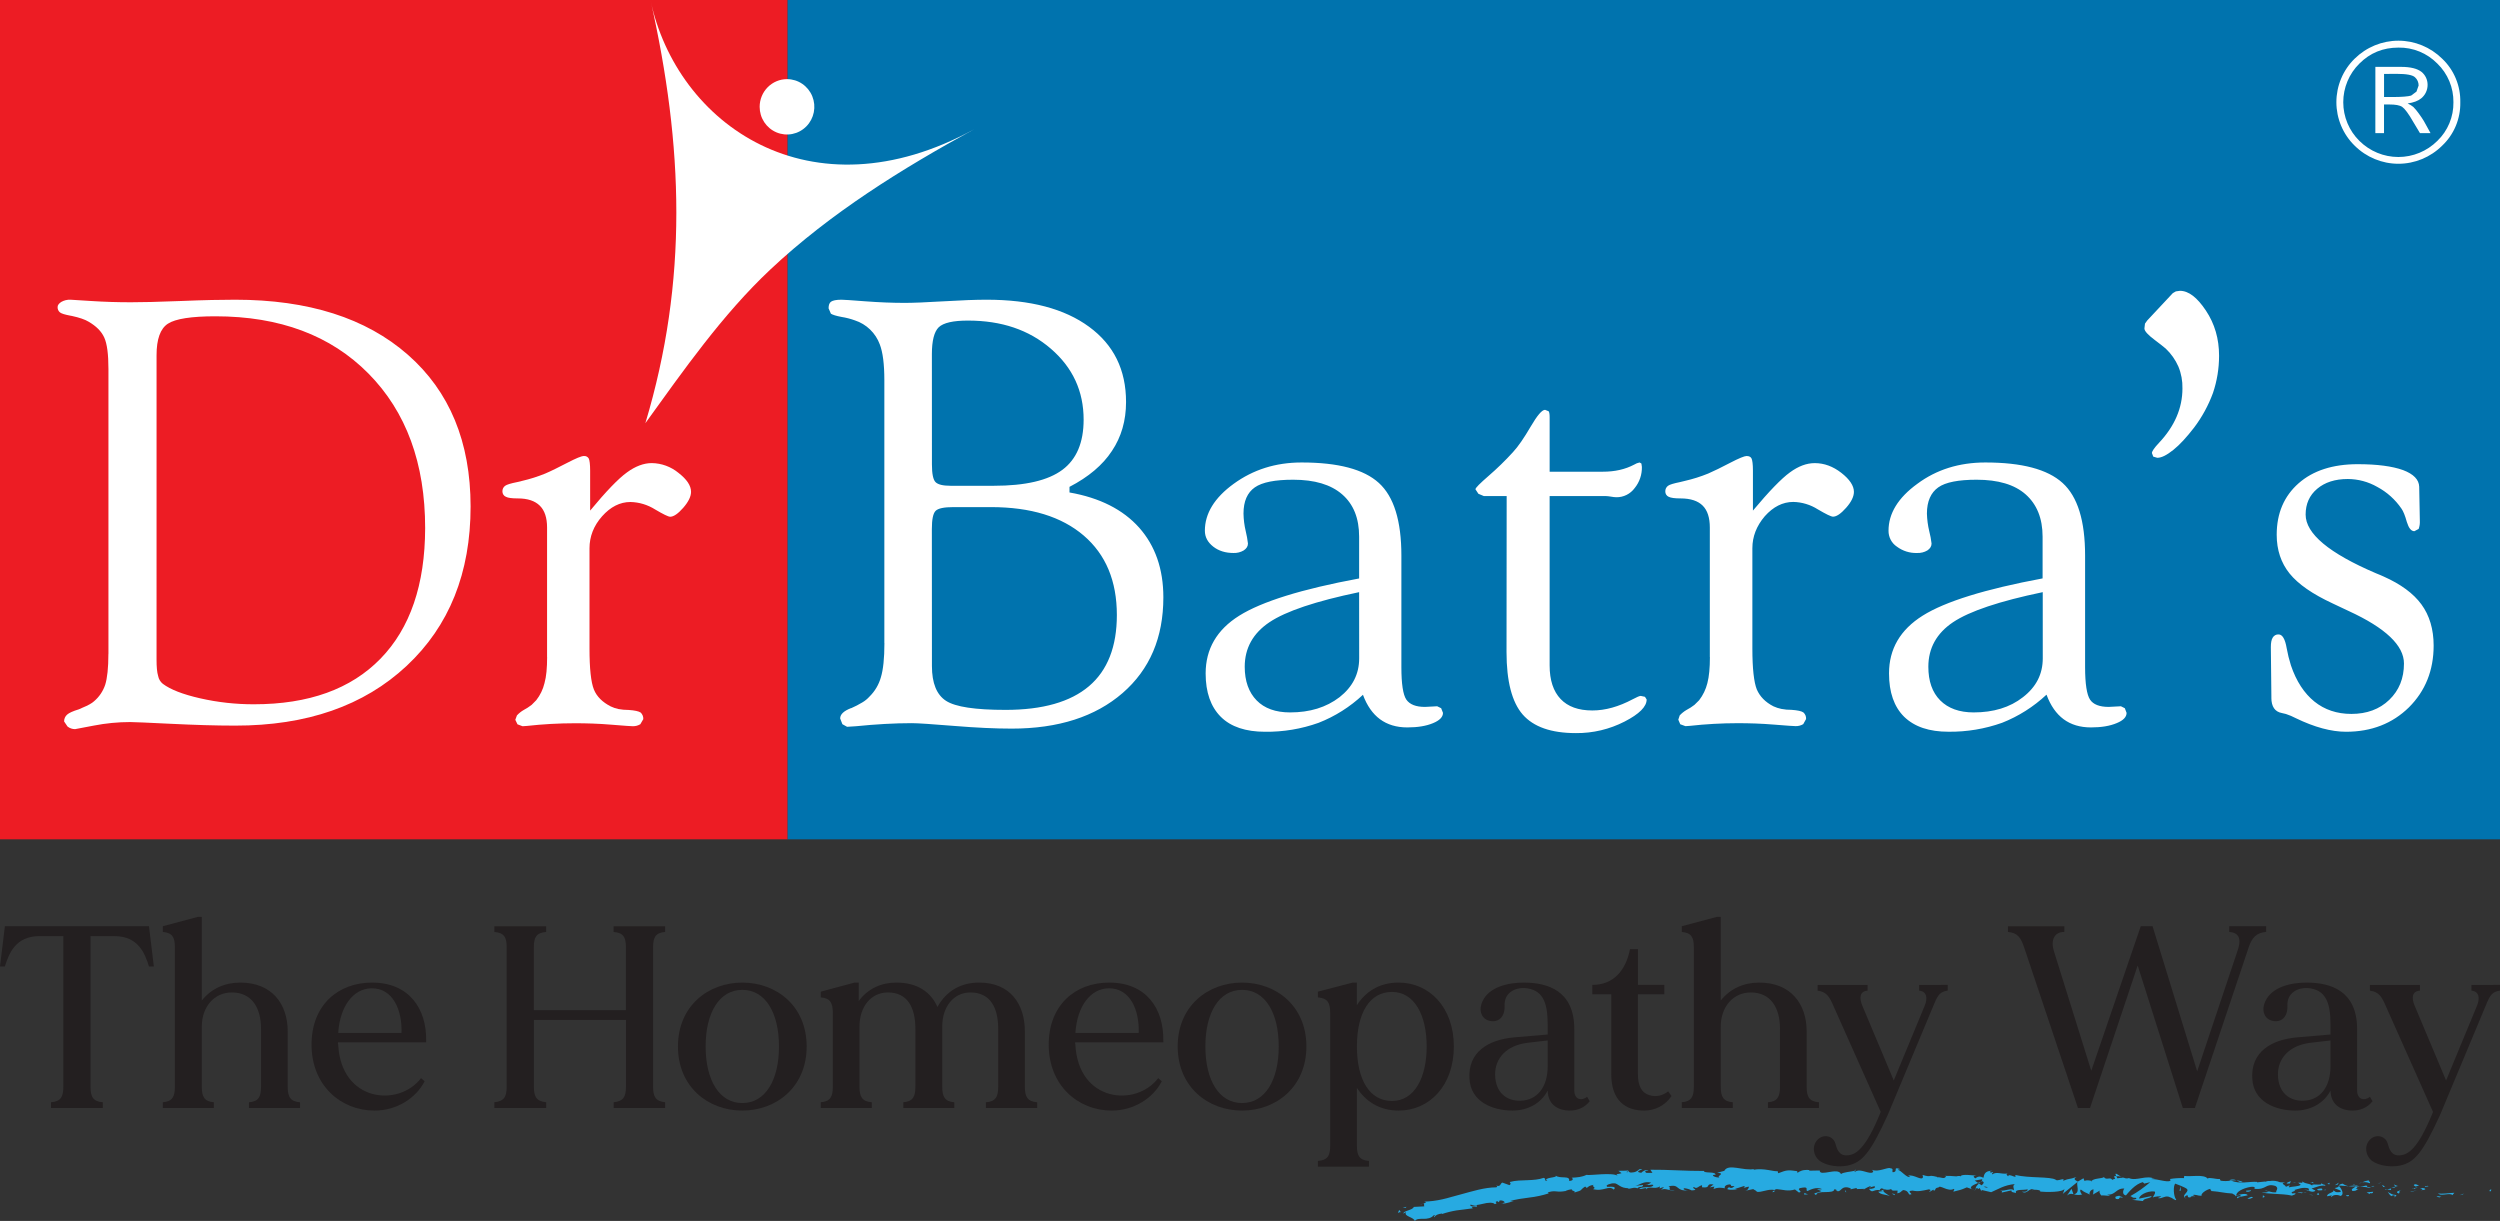 <svg width="215" height="105" viewBox="0 0 215 105" fill="none" xmlns="http://www.w3.org/2000/svg">
<rect x="0" y="0" width="215" height="105" fill="#333333" stroke="none"/>
<g clip-path="url(#clip0_49_423)">
<path d="M214.13 102.454C214.269 102.472 214.225 102.316 214.252 102.289C214.014 102.313 214.134 102.494 214.13 102.454Z" fill="#27AAE1"/>
<path d="M211.822 102.714L211.866 102.652L211.522 102.794L211.822 102.714Z" fill="#27AAE1"/>
<path d="M209.678 102.625C209.87 102.897 210.456 102.613 210.835 102.722L210.895 102.785L211.077 102.579C210.611 102.594 210.002 102.711 209.678 102.625Z" fill="#27AAE1"/>
<path d="M208.556 102.007C208.622 102.113 208.305 102.086 208.822 102.05C208.806 102.042 208.79 102.032 208.775 102.022C208.728 102.022 208.664 102.018 208.556 102.007Z" fill="#27AAE1"/>
<path d="M208.774 102.021C208.63 101.93 209 102.021 208.774 102.021V102.021Z" fill="#27AAE1"/>
<path d="M207.729 102.039L208.03 101.959C207.971 101.895 207.705 101.871 207.806 101.836C207.499 101.869 207.56 101.938 207.729 102.039Z" fill="#27AAE1"/>
<path d="M207.439 102.219L207.589 102.184C207.569 102.161 207.528 102.151 207.439 102.219Z" fill="#27AAE1"/>
<path d="M207.924 102.119L207.59 102.184C207.631 102.228 207.632 102.313 207.741 102.161C207.712 102.241 207.783 102.168 207.924 102.119Z" fill="#27AAE1"/>
<path d="M208.108 102.166C208.273 102.231 208.487 102.275 208.185 102.355C208.756 102.342 208.684 102.152 208.108 102.166Z" fill="#27AAE1"/>
<path d="M209.558 102.893L209.778 102.98L209.974 102.9C209.875 102.939 209.547 102.81 209.558 102.893Z" fill="#27AAE1"/>
<path d="M205.88 101.827C205.859 101.883 205.975 101.981 205.994 102.054L206.216 101.998C206.105 101.955 205.887 101.911 205.88 101.827Z" fill="#27AAE1"/>
<path d="M205.994 102.054L205.661 102.137C205.954 102.161 206.009 102.116 205.994 102.054Z" fill="#27AAE1"/>
<path d="M207.375 102.512L207.922 102.331L207.27 102.51L207.375 102.512Z" fill="#27AAE1"/>
<path d="M204.625 101.769L204.816 101.647L204.477 101.83L204.625 101.769Z" fill="#27AAE1"/>
<path d="M203.791 101.758C203.933 101.656 203.608 101.569 203.757 101.512C203.548 101.531 203.344 101.589 203.156 101.683C203.37 101.643 203.591 101.669 203.791 101.758Z" fill="#27AAE1"/>
<path d="M202.859 101.789C202.961 101.76 203.06 101.724 203.156 101.679C203.052 101.7 202.952 101.737 202.859 101.789Z" fill="#27AAE1"/>
<path d="M205.102 102.087C205.075 102.041 205.038 102.002 204.995 101.973C204.951 101.943 204.902 101.924 204.85 101.916L204.972 102.08L205.102 102.087Z" fill="#27AAE1"/>
<path d="M205.137 102.089H205.102C205.115 102.104 205.122 102.109 205.137 102.089Z" fill="#27AAE1"/>
<path d="M206.519 102.333C206.321 102.414 205.91 102.493 206.3 102.643C206.442 102.541 206.222 102.455 206.519 102.333Z" fill="#27AAE1"/>
<path d="M205.288 102.293L205.636 102.343C205.636 102.301 205.57 102.237 205.667 102.198L205.288 102.293Z" fill="#27AAE1"/>
<path d="M205.115 102.336L205.287 102.292L205.159 102.274L205.115 102.336Z" fill="#27AAE1"/>
<path d="M203.455 101.961C203.292 102.014 203.12 102.036 202.949 102.027C203.147 102.066 203.348 102.09 203.55 102.098C203.577 102.05 203.665 101.964 203.455 101.961Z" fill="#27AAE1"/>
<path d="M204.193 102.035L204.158 102.043C204.186 102.062 204.196 102.062 204.193 102.035Z" fill="#27AAE1"/>
<path d="M201.11 101.951L201.137 101.981C201.137 101.971 201.137 101.964 201.145 101.955L201.11 101.951Z" fill="#27AAE1"/>
<path d="M203.577 102.13C203.631 102.145 203.688 102.149 203.745 102.141C203.801 102.134 203.855 102.115 203.904 102.086C203.783 102.098 203.661 102.102 203.539 102.098C203.533 102.12 203.53 102.135 203.577 102.13Z" fill="#27AAE1"/>
<path d="M202.343 101.842C202.427 101.88 202.513 101.913 202.601 101.94C202.526 101.886 202.373 101.802 202.343 101.842Z" fill="#27AAE1"/>
<path d="M204.109 101.995L204.13 101.99C204.084 101.956 204.09 101.971 204.109 101.995Z" fill="#27AAE1"/>
<path d="M204.109 101.997C204.038 102.019 203.97 102.048 203.906 102.086C203.991 102.079 204.075 102.064 204.158 102.043C204.14 102.03 204.123 102.014 204.109 101.997Z" fill="#27AAE1"/>
<path d="M200.514 102.946C200.547 102.801 200.947 102.68 201.282 102.851C201.621 102.754 201.42 102.263 201.138 101.982C201.126 102.045 201.124 102.105 200.773 102.178C200.895 102.263 201.532 102.396 201.235 102.517C200.776 102.574 200.863 102.45 200.644 102.364C200.826 102.554 200.052 102.61 200.141 102.88L200.546 102.801C200.553 102.843 200.405 102.904 200.514 102.946Z" fill="#27AAE1"/>
<path d="M201.796 102.023L201.938 102.011C201.764 101.968 201.6 101.894 201.452 101.791C201.209 101.854 201.163 101.907 201.144 101.955L201.842 102.003L201.796 102.023Z" fill="#27AAE1"/>
<path d="M202.576 102.035C202.454 102.192 202.115 102.246 202.318 102.425C202.735 102.425 202.615 102.302 202.866 102.246C202.193 102.258 203.063 102.164 202.581 102.054C202.701 102.036 202.823 102.027 202.945 102.027C202.824 102.002 202.71 101.974 202.601 101.94L202.616 101.95C202.644 101.971 202.654 101.983 202.616 101.97C202.616 101.97 202.605 101.97 202.601 101.97C202.595 101.992 202.584 102.012 202.568 102.029C202.375 101.988 202.54 101.986 202.601 101.97C202.605 101.962 202.609 101.955 202.611 101.947L201.934 102.007C202.146 102.038 202.361 102.048 202.576 102.035Z" fill="#27AAE1"/>
<path d="M205.928 102.973C205.921 102.969 205.916 102.963 205.912 102.956C205.908 102.949 205.907 102.942 205.908 102.934C205.862 102.953 205.844 102.965 205.928 102.973Z" fill="#27AAE1"/>
<path d="M205.653 102.865C205.688 102.838 205.729 102.819 205.772 102.808C205.816 102.798 205.861 102.797 205.904 102.805C206.041 102.859 205.904 102.882 205.904 102.934C206.002 102.896 206.245 102.833 205.947 102.743L205.898 102.764C205.628 102.698 205.29 102.485 205.336 102.465C205.409 102.622 205.518 102.759 205.653 102.865Z" fill="#27AAE1"/>
<path d="M204.094 102.491L203.529 102.546L203.81 102.695L203.799 102.613C204.117 102.657 204.052 102.554 204.094 102.491Z" fill="#27AAE1"/>
<path d="M201.049 101.87L201.13 101.704L200.796 101.929L201.049 101.87Z" fill="#27AAE1"/>
<path d="M200.318 101.862L200.351 101.716L200.156 101.798L200.318 101.862Z" fill="#27AAE1"/>
<path d="M159.11 102.291L158.944 102.329C159 102.323 159.056 102.31 159.11 102.291Z" fill="#27AAE1"/>
<path d="M160.302 102.328L160.334 102.256C160.281 102.294 160.253 102.323 160.302 102.328Z" fill="#27AAE1"/>
<path d="M182.406 101.199C182.171 101.053 181.91 100.83 181.933 100.997L182.001 101.16C182.137 101.139 182.276 101.152 182.406 101.199Z" fill="#27AAE1"/>
<path d="M170.105 101.734L170.174 101.784L170.341 101.635L170.105 101.734Z" fill="#27AAE1"/>
<path d="M169.916 102.393L169.602 102.281C169.702 102.331 169.807 102.368 169.916 102.393Z" fill="#27AAE1"/>
<path d="M152.595 102.363L152.402 102.524C152.701 102.526 152.57 102.443 152.595 102.363Z" fill="#27AAE1"/>
<path d="M192.848 101.629C192.682 101.567 192.51 101.525 192.334 101.506C192.58 101.614 192.777 101.759 192.848 101.629Z" fill="#27AAE1"/>
<path d="M159.613 100.595C159.511 100.621 159.468 100.653 159.47 100.688C159.574 100.664 159.634 100.635 159.613 100.595Z" fill="#27AAE1"/>
<path d="M191.736 101.488C191.771 101.506 191.807 101.516 191.843 101.53C192.004 101.505 192.167 101.499 192.33 101.512C192.238 101.464 192.138 101.438 192.035 101.434C191.933 101.43 191.831 101.448 191.736 101.488Z" fill="#27AAE1"/>
<path d="M129.176 103.478C129.157 103.478 129.136 103.478 129.12 103.468C129.118 103.491 129.148 103.488 129.176 103.478Z" fill="#27AAE1"/>
<path d="M122.121 103.614C122.183 103.583 122.289 103.546 122.387 103.51C122.293 103.53 122.203 103.565 122.121 103.614Z" fill="#27AAE1"/>
<path d="M197.388 101.677C197.414 101.659 197.546 101.677 197.388 101.677V101.677Z" fill="#27AAE1"/>
<path d="M198.116 102.342C198.099 102.348 198.085 102.358 198.073 102.372C198.062 102.386 198.054 102.402 198.05 102.42C198.061 102.386 198.085 102.358 198.116 102.342Z" fill="#27AAE1"/>
<path d="M190.158 102.43H190.144C190.192 102.463 190.183 102.456 190.158 102.43Z" fill="#27AAE1"/>
<path d="M197.617 101.759C197.553 101.735 197.488 101.716 197.422 101.704C197.485 101.727 197.55 101.745 197.617 101.759Z" fill="#27AAE1"/>
<path d="M197.589 101.682L197.723 101.702C197.738 101.677 197.726 101.66 197.589 101.682Z" fill="#27AAE1"/>
<path d="M197.171 101.677C197.255 101.679 197.339 101.688 197.422 101.704C197.391 101.692 197.379 101.682 197.388 101.677H197.171Z" fill="#27AAE1"/>
<path d="M141.636 101.884C141.625 101.88 141.614 101.875 141.603 101.87C141.451 101.937 141.518 101.927 141.636 101.884Z" fill="#27AAE1"/>
<path d="M178.323 102.717C178.329 102.715 178.334 102.713 178.34 102.71H178.318L178.323 102.717Z" fill="#27AAE1"/>
<path d="M177.764 102.818C177.835 102.747 177.926 102.698 178.024 102.678C178.123 102.657 178.225 102.666 178.318 102.704L178.15 102.235L177.764 102.818Z" fill="#27AAE1"/>
<path d="M156.252 102.278L156.64 102.43C156.166 102.657 155.827 102.572 156.189 102.78C156.252 102.278 157.704 102.76 157.77 102.258L158.025 102.37C157.951 102.37 157.939 102.392 157.866 102.386C158.362 102.632 158.244 102.03 158.888 102.115C159.111 102.158 159.266 102.238 159.113 102.291L159.615 102.178C159.76 102.19 159.723 102.277 159.578 102.264L160.341 102.241V102.256C160.496 102.16 160.659 102.078 160.827 102.009C161.021 102.086 160.73 102.061 160.778 102.125L161.203 102.012C161.372 102.146 161.02 102.265 160.728 102.241C161.111 102.751 161.082 102.118 161.926 102.433L161.525 102.488C161.776 102.779 162.09 102.682 162.536 102.87C162.432 102.774 161.645 102.402 162.106 102.286C162.286 102.342 162.481 102.33 162.653 102.252C162.653 102.432 162.896 102.391 163.196 102.39L163.17 102.626C163.498 102.568 163.475 102.446 163.67 102.345C164.034 102.379 164.104 102.565 164.186 102.722C164.768 102.776 163.791 102.416 164.482 102.391C164.968 102.496 165.308 102.408 165.891 102.283C166.23 102.375 165.828 102.427 165.949 102.498L166.255 102.317C166.328 102.317 166.303 102.381 166.29 102.411C166.546 102.344 166.317 102.174 166.717 102.121C166.839 101.863 167.526 102.526 168.027 102.244C168.149 102.316 167.964 102.389 167.999 102.481C168.681 102.306 168.583 102.358 169.147 102.112L169.615 102.281C169.274 102.093 169.724 101.896 170.119 101.734C170.025 101.66 169.926 101.591 169.825 101.528L170.451 101.418C170.524 101.459 170.459 101.541 170.355 101.635C170.397 101.617 170.439 101.599 170.476 101.582C170.695 101.676 170.576 101.809 170.413 101.937C170.339 101.889 170.265 101.836 170.193 101.784C170.036 101.924 169.888 102.08 169.915 102.219C169.979 102.187 170.049 102.167 170.121 102.161C170.08 102.199 170.053 102.233 170.07 102.257C170.087 102.28 170.158 102.232 170.261 102.174L170.394 102.443L170.431 102.339L171.239 102.529C171.829 102.283 172.348 101.913 173.275 101.831C173.039 102.017 173.215 102.146 173.196 102.375C172.952 102.129 172.477 102.454 172 102.389C172.243 102.422 172.191 102.53 172.122 102.566L172.983 102.374C172.957 102.561 173.159 102.52 173.379 102.605C173.224 102.228 174.024 102.38 174.375 102.278C174.392 102.401 174.305 102.524 173.889 102.483C174.346 102.779 174.507 102.068 174.958 102.321C174.855 102.321 174.799 102.299 174.756 102.361C174.999 102.258 175.589 102.361 175.447 102.47H175.343C176.028 102.538 177.434 102.544 177.547 102.232C177.517 102.384 177.468 102.531 177.4 102.671L178.662 101.652C178.541 101.919 178.937 102.578 178.362 102.711C178.593 102.783 178.84 102.788 179.073 102.723C178.963 102.682 178.808 102.322 178.962 102.304C179.37 102.619 179.247 102.475 179.753 102.748C179.589 102.684 179.789 102.267 180.052 102.29C180.01 102.352 180.06 102.71 179.962 102.751L180.634 102.358C180.467 102.427 180.592 102.71 180.736 102.833C180.67 102.749 181.304 102.863 181.481 102.833L181.205 102.726C181.946 102.817 181.959 102.168 182.696 102.217C182.604 102.3 182.453 102.738 182.829 102.805C183.009 102.598 183.627 101.806 184.288 101.667L184.41 101.79L184.915 101.667C184.39 102.125 183.819 102.526 183.212 102.864C183.487 102.971 183.284 103.01 183.698 103.015C183.841 103.138 183.465 103.18 183.342 103.183L184.309 103.292C184.275 103.046 185.058 103.071 185.029 102.861L183.967 103.081C183.934 102.834 184.601 102.396 185.287 102.465C185.457 102.571 185.14 102.904 185.151 102.987C185.243 102.904 185.809 102.848 185.869 102.911L185.574 103.034C185.952 103.141 186.209 102.726 186.66 102.981C186.818 103.003 187.121 103.319 187.154 103.173C186.91 102.88 186.887 101.998 187.067 101.791C187.122 101.812 187.891 102.094 188.066 102.241C188.319 102.474 187.655 102.758 187.87 102.957C187.882 102.89 188.029 102.811 188.09 102.786C188.254 102.85 188.013 102.994 188.376 102.977C188.446 102.731 189.106 103.025 188.556 102.77C188.912 102.711 188.929 102.835 189.345 102.84C189.223 102.672 189.739 102.299 190.097 102.24C190.072 102.304 190.149 102.39 190.187 102.429C190.916 102.481 191.296 102.611 191.972 102.64C192.033 102.704 192.356 102.79 192.215 102.893C192.336 102.817 192.474 102.775 192.615 102.77C193.012 103.004 192.15 102.785 192.448 103.06C192.479 102.914 192.995 102.879 193.299 102.799C193.216 102.568 192.614 102.728 192.313 102.808C192.323 102.496 192.854 102.193 193.566 102.07C194.131 102.013 193.802 102.28 193.901 102.24C194.954 102.336 194.821 101.73 195.689 101.993C196.029 102.205 195.689 102.39 195.762 102.536C195.301 102.594 195.063 102.382 194.752 102.379L195.132 102.487C194.933 102.561 194.717 102.573 194.511 102.522C194.796 102.712 196.293 102.626 197.101 102.823C197.248 102.762 197.501 102.7 197.385 102.619L197.126 102.636C196.896 102.466 197.62 102.433 197.296 102.345C197.647 102.246 198.041 102.083 198.523 102.193L198.606 102.424C198.599 102.357 198.294 102.277 198.154 102.341C198.361 102.247 198.883 102.677 199.127 102.387L198.792 102.217C199.144 102.116 199.582 101.892 200.008 101.981C199.821 101.748 199.909 102.003 199.612 101.729C199.865 102.065 198.51 101.671 198.924 102.031C198.621 101.714 198.384 101.881 197.983 101.604C197.993 101.681 198.123 101.753 197.762 101.703C197.738 101.728 197.711 101.749 197.681 101.766L197.656 101.759L197.676 101.769C197.66 101.779 197.659 101.782 197.683 101.769C197.753 101.793 197.815 101.836 197.863 101.892C197.677 102.057 197.102 102.029 196.904 102.11C196.69 102.066 196.997 102.028 196.883 101.944L196.586 102.067C196.564 101.9 196.027 101.769 196.536 101.698L196.081 101.672C195.798 101.552 195.488 101.516 195.185 101.569C194.971 101.524 194.635 101.731 194.828 101.608L194.109 101.683V101.641C193.405 101.593 192.649 101.86 191.853 101.528C191.562 101.582 191.264 101.586 190.972 101.54L190.901 101.394C190.594 101.432 189.991 101.213 189.855 101.358C189.54 100.959 188.378 101.219 187.846 101.13L187.818 101.317C187.421 101.304 187.025 101.328 186.633 101.391L186.655 101.559C186.256 101.682 185.644 101.404 185.02 101.397C185.064 101.335 185.222 101.358 185.333 101.397C184.603 100.995 183.752 101.612 183.083 101.314C182.95 101.36 182.804 101.354 182.674 101.296C182.689 101.297 182.703 101.294 182.716 101.289C182.693 101.288 182.67 101.288 182.647 101.289C182.574 101.257 182.498 101.221 182.415 101.192C182.476 101.232 182.541 101.264 182.61 101.288C182.435 101.288 182.26 101.304 182.087 101.335L182.01 101.152H181.965C181.778 101.08 181.811 101.231 181.907 101.369C181.817 101.391 181.73 101.424 181.648 101.468C181.503 101.173 181.137 101.545 180.938 101.23C180.802 101.375 179.965 101.308 179.843 101.619C179.843 101.577 179.781 101.556 179.886 101.557C179.672 101.513 179.458 101.47 179.262 101.557L179.178 101.327L178.692 101.617C178.411 101.469 178.295 101.385 178.585 101.22C177.89 101.466 178.025 101.303 177.433 101.549L177.467 101.402C177.258 101.402 176.918 101.586 176.797 101.461C176.34 101.166 174.486 101.338 173.304 101.045C173.522 101.485 172.753 100.833 172.696 101.168C172.629 101.064 172.464 101.001 172.661 100.922C172.053 101.002 171.749 100.729 171.323 100.997C171.256 100.893 171.458 100.852 171.398 100.789C171.348 100.809 171.201 100.872 171.139 100.808C171.077 100.744 171.232 100.725 171.329 100.685C170.705 100.685 170.632 100.995 170.577 101.289C170.266 101.139 170.108 101.155 169.873 101.342C169.766 101.242 169.586 101.135 169.974 101.112C169.756 101.092 168.646 100.932 168.617 101.168C168.55 101.107 168.313 101.143 168.252 101.168C167.915 101.136 167.577 101.121 167.239 101.125L167.372 101.168C167.173 101.449 166.97 101.22 166.582 101.244L166.594 101.215C165.711 100.984 166.208 101.303 165.338 101.043L165.381 101.221C165.288 101.602 164.61 100.975 164.098 101.106L164.279 101.213C163.998 101.336 163.515 100.67 163.238 100.614C163.177 100.58 163.335 100.564 163.42 100.542C162.691 100.295 163.321 100.771 162.774 100.813C162.677 100.689 162.912 100.496 162.545 100.464C162.365 100.358 161.472 100.85 160.977 100.598C161.085 100.697 161.193 100.797 160.938 100.863C160.55 100.89 159.898 100.475 159.541 100.773C159.492 100.746 159.475 100.72 159.473 100.696C159.175 100.768 158.507 100.806 158.326 100.968C158.063 100.352 156.478 101.227 156.494 100.662L155.582 100.68L155.606 100.622C155.024 100.579 154.816 100.712 154.609 100.846C154.475 100.805 154.574 100.753 154.585 100.723C153.734 100.6 153.65 100.623 152.932 100.898L152.863 100.707C152.668 100.811 151.632 100.406 150.795 100.612C150.803 100.592 150.816 100.574 150.832 100.56C150.848 100.546 150.867 100.536 150.888 100.531C149.948 100.73 148.634 100.026 148.29 100.692L147.67 100.859C148.474 100.907 147.548 101.15 147.883 101.261C147.568 101.301 147.067 101.063 147.453 101.026L147.514 101.059C147.655 100.709 146.517 100.936 146.541 100.703C144.96 100.713 143.414 100.58 141.931 100.597L142.109 100.864H141.593C141.454 100.804 141.403 100.656 141.773 100.659C141.573 100.51 141.165 100.803 141.15 100.862C140.42 100.771 141.421 100.539 141.2 100.538L140.899 100.566L140.967 100.596C140.724 100.719 140.711 100.825 140.267 100.842C139.984 100.803 140.116 100.683 140.004 100.678C140.004 100.659 139.967 100.651 139.835 100.678L139.181 100.689L139.452 100.889C139.168 101.012 138.844 100.91 139.152 101.135C138.692 100.789 136.719 101.12 136.437 101.038C136.044 101.229 135.646 101.261 135.151 101.284C135.272 101.317 135.371 101.55 134.944 101.559C135.055 101.05 134.145 101.413 133.764 101.088C133.931 101.192 133.629 101.234 133.351 101.285C133.072 101.337 132.819 101.422 133.078 101.556C132.713 101.564 133.036 101.375 132.754 101.294C132.341 101.447 131.873 101.476 131.374 101.496C131.131 101.505 130.87 101.511 130.612 101.528C130.349 101.542 130.089 101.583 129.835 101.651C129.835 101.718 130.018 101.784 129.812 101.922L129.204 101.702C129.003 101.77 129.082 102.107 128.665 101.954C128.728 101.998 128.822 102.064 128.688 102.11C127.638 102.118 126.62 102.454 125.599 102.726C125.083 102.849 124.58 103.024 124.06 103.137C123.536 103.257 123.002 103.325 122.465 103.34C122.773 103.371 122.596 103.442 122.392 103.516C122.535 103.5 122.438 103.672 122.49 103.747L121.584 103.795C121.509 104.078 120.698 104.112 120.687 104.363L120.93 104.24C120.67 104.62 121.612 104.658 121.672 105.012C121.815 104.797 122.107 104.821 122.423 104.819C122.74 104.817 123.077 104.786 123.332 104.483C123.495 104.51 123.246 104.627 123.345 104.684C123.467 104.49 123.649 104.403 124.031 104.361L124.001 104.409C124.414 104.27 124.837 104.165 125.267 104.094C125.66 104.033 126.076 104.008 126.663 103.914L126.541 103.764C126.69 103.74 126.841 103.747 126.987 103.784C127.213 103.455 126.286 103.936 126.478 103.589C126.685 103.722 127.123 103.619 127.548 103.524C127.655 103.5 127.761 103.476 127.862 103.458C127.958 103.445 128.055 103.437 128.152 103.435C128.329 103.435 128.471 103.461 128.547 103.551C128.932 103.482 128.395 103.372 128.782 103.305L128.903 103.393L128.975 103.236C129.233 103.212 129.385 103.323 129.41 103.413C129.33 103.43 129.252 103.457 129.177 103.492C129.526 103.558 130.091 103.278 130.212 103.298H129.83C130.099 103.221 130.373 103.159 130.65 103.113L131.524 102.989C132.09 102.925 132.648 102.805 133.19 102.63L133.103 102.558C133.33 102.464 133.578 102.429 133.823 102.459C134.084 102.494 134.35 102.484 134.608 102.43L134.579 102.453C134.775 102.347 134.992 102.289 135.214 102.281C135.002 102.398 135.643 102.433 135.365 102.566C136.216 102.326 135.778 102.4 136.323 102.041L136.464 102.164C136.649 102.025 136.661 101.951 137.096 101.895C136.745 102.031 137.388 102.089 136.998 102.264C137.931 102.51 138.336 101.895 138.786 102.307C139.187 101.905 137.981 102.137 138.213 102.044C138.007 101.931 138.545 101.741 138.836 101.764C139.13 101.757 139.359 102.225 140.093 102.178C140.02 102.178 140.016 102.209 139.943 102.211C140.222 102.296 140.477 102.046 140.822 102.196C141.004 101.963 141.262 102.196 141.308 101.905L140.633 101.988C141.014 101.902 141.363 101.55 142.002 101.702C141.893 101.787 141.77 101.85 141.638 101.89C141.826 101.972 141.993 101.825 142.187 101.908C142.141 102.204 141.366 101.993 140.963 102.227C141.165 102.35 141.732 101.995 141.537 102.318C141.821 101.906 142.266 102.35 142.753 102.029L142.725 102.206C142.845 102.144 142.976 102.105 143.11 102.091L142.853 102.325C143.253 102.12 143.636 102.475 144.021 102.359C143.21 102.385 143.834 102.152 143.489 102.033C144.487 101.773 144.074 102.476 145.191 102.368C145.039 102.391 144.62 102.275 144.856 102.187C145.075 102.209 145.289 102.272 145.486 102.375C146.23 102.336 145.364 102.195 145.685 102.086C145.94 102.299 146.05 101.997 146.376 101.927V102.105C147.227 102.216 146.597 101.736 147.363 101.867L147.042 102.113L147.44 102.046L147.358 102.251C147.79 102.097 147.926 102.136 148.351 102.19C148.251 102.067 148.406 101.867 148.781 101.859C149.038 101.964 148.638 102.029 149.17 102.001C149.049 102.114 148.919 102.254 148.684 102.091C148.661 102.15 148.562 102.204 148.542 102.262C148.818 102.385 149.235 102.286 149.427 102.284C149.356 102.282 149.286 102.268 149.219 102.243L149.991 101.997C150.113 102.064 150.017 102.12 149.921 102.171C150.078 102.151 150.186 102.067 150.416 102.055C150.356 102.2 150.37 102.347 150.044 102.417C150.287 102.361 150.53 102.313 150.781 102.261C150.829 102.325 151.158 102.439 151.062 102.491C151.469 102.581 152.064 102.22 152.605 102.338C152.663 102.294 152.732 102.269 152.804 102.264C153.313 102.302 153.761 102.485 154.366 102.293L154.705 102.556C155.177 102.502 154.247 102.224 155.034 102.134C155.592 102.056 155.238 102.358 155.433 102.432C155.711 102.309 156.196 102.04 156.705 102.264C156.543 102.307 156.412 102.262 156.252 102.278ZM162.081 102.285C161.967 102.32 161.74 102.432 161.659 102.325C161.793 102.121 161.89 102.222 162.081 102.285ZM170.959 102.102C170.874 102.158 170.744 102.125 170.594 102.054C170.716 102.04 170.839 102.057 170.953 102.102H170.959ZM195.692 101.756L195.68 101.764C195.428 101.684 195.513 101.716 195.686 101.756H195.692ZM196.213 101.854C196.266 101.831 196.264 101.806 196.242 101.78C196.204 101.825 196.086 101.823 195.954 101.805C195.983 101.853 196.049 101.887 196.207 101.854H196.213ZM139.946 100.746L140.049 100.787C139.815 100.846 139.878 100.795 139.94 100.741L139.946 100.746Z" fill="#27AAE1"/>
<path d="M169.944 102.32C169.917 102.293 169.9 102.257 169.896 102.219C169.85 102.249 169.848 102.285 169.944 102.32Z" fill="#27AAE1"/>
<path d="M152.631 102.333H152.614C152.604 102.342 152.598 102.353 152.595 102.365L152.631 102.333Z" fill="#27AAE1"/>
<path d="M188.044 103.055C187.97 103.038 187.9 103.005 187.841 102.956C187.833 102.999 187.881 103.036 188.044 103.055Z" fill="#27AAE1"/>
<path d="M198.992 101.658L198.655 101.692C198.759 101.689 198.862 101.713 198.954 101.763C198.948 101.72 198.887 101.657 198.992 101.658Z" fill="#27AAE1"/>
<path d="M201.858 102.879C201.908 102.859 201.962 102.879 202.011 102.86L202 102.778C201.793 102.774 201.644 102.835 201.858 102.879Z" fill="#27AAE1"/>
<path d="M199.279 102.264C199.299 102.416 199.512 102.374 199.748 102.354C199.734 102.356 199.721 102.356 199.707 102.354C199.783 102.146 199.53 102.205 199.279 102.264Z" fill="#27AAE1"/>
<path d="M199.807 102.352C199.879 102.345 199.951 102.345 200.023 102.352C200.05 102.273 199.928 102.336 199.807 102.352Z" fill="#27AAE1"/>
<path d="M196.874 101.78C196.984 101.823 196.952 101.591 197.012 101.657C197.144 101.468 196.261 101.857 196.874 101.78Z" fill="#27AAE1"/>
<path d="M199.45 102.768L199.372 102.578L199.235 102.723L199.45 102.768Z" fill="#27AAE1"/>
<path d="M197.602 102.554L197.975 102.62C197.975 102.588 198.019 102.572 198.077 102.561C197.846 102.554 197.594 102.503 197.602 102.554Z" fill="#27AAE1"/>
<path d="M198.077 102.566C198.179 102.579 198.282 102.572 198.381 102.546C198.279 102.544 198.178 102.55 198.077 102.566Z" fill="#27AAE1"/>
<path d="M198.935 102.803L198.825 102.76L198.561 102.736L198.935 102.803Z" fill="#27AAE1"/>
<path d="M193.57 102.365L193.159 102.402C193.114 102.464 193.225 102.508 193.378 102.488C193.483 102.448 193.631 102.43 193.57 102.365Z" fill="#27AAE1"/>
<path d="M194.788 102.923C194.679 102.88 194.674 102.838 194.613 102.775L194.593 103.004L194.788 102.923Z" fill="#27AAE1"/>
<path d="M193.593 102.929C193.549 102.991 192.992 103.089 193.512 103.094C193.555 103.032 193.969 102.996 193.593 102.929Z" fill="#27AAE1"/>
<path d="M187.435 102.401L187.539 102.402L187.538 102.024L187.435 102.401Z" fill="#27AAE1"/>
<path d="M181.965 103.103C182.452 103.211 182.087 102.874 182.524 103.003C182.645 102.918 182.169 102.897 182.288 102.824C181.992 102.908 181.84 102.849 181.965 103.103Z" fill="#27AAE1"/>
<path d="M182.294 102.824C182.345 102.81 182.396 102.793 182.445 102.773C182.393 102.783 182.342 102.8 182.294 102.824Z" fill="#27AAE1"/>
<path d="M120.962 103.792L120.636 103.819L120.87 103.873L120.962 103.792Z" fill="#27AAE1"/>
<path d="M120.476 104.251L120.328 104.048L120.22 104.314C120.284 104.277 120.408 104.218 120.476 104.251Z" fill="#27AAE1"/>
<path d="M162.935 102.787L162.961 102.731C162.913 102.667 162.839 102.661 162.695 102.648L162.935 102.787Z" fill="#27AAE1"/>
<path d="M158.712 102.519L158.785 102.525L158.653 102.305L158.712 102.519Z" fill="#27AAE1"/>
<path d="M155.161 102.732C155.306 102.742 155.476 102.695 155.621 102.706C155.306 102.742 155.126 102.46 155.161 102.732Z" fill="#27AAE1"/>
<path d="M13.232 83.118H12.812C12.46 81.98 11.887 80.506 9.835 80.506H7.785V93.455C7.785 94.326 8.005 94.728 8.843 94.794V95.287H4.388V94.794C5.227 94.728 5.447 94.326 5.447 93.455V80.506H3.397C1.345 80.506 0.772 81.983 0.42 83.118H0L0.42 79.653H12.812L13.232 83.118Z" fill="#231F20"/>
<path d="M25.801 94.797V95.289H21.413V94.797C22.229 94.73 22.449 94.329 22.449 93.457V88.477C22.449 86.668 21.655 85.351 19.935 85.351C18.414 85.351 17.355 86.602 17.355 88.276V93.455C17.355 94.326 17.576 94.728 18.391 94.794V95.287H14.003V94.794C14.819 94.728 15.039 94.326 15.039 93.455V81.466C15.039 80.596 14.819 80.216 14.003 80.149V79.656L17.002 78.853H17.355V86.043C18.192 84.994 19.361 84.502 20.663 84.502C23.398 84.502 24.743 86.355 24.743 88.7V93.455C24.743 94.326 24.963 94.728 25.801 94.797Z" fill="#231F20"/>
<path d="M36.65 89.638H29.064C29.06 89.706 29.068 89.773 29.086 89.838C29.329 94.772 34.29 95.241 36.209 92.718L36.518 92.987C35.767 94.464 34.091 95.51 32.217 95.51C29.306 95.51 26.792 93.344 26.792 89.838C26.792 86.445 29.064 84.502 31.997 84.502C35.194 84.502 36.694 86.758 36.65 89.504V89.638ZM29.086 88.834H34.53C34.596 86.847 33.78 84.971 31.95 84.994C30.409 85.016 29.24 86.49 29.086 88.834Z" fill="#231F20"/>
<path d="M56.166 81.466V93.455C56.166 94.326 56.386 94.706 57.202 94.794V95.287H52.773V94.794C53.611 94.706 53.832 94.326 53.832 93.455V87.717H45.915V93.455C45.915 94.326 46.135 94.706 46.973 94.794V95.287H42.514V94.794C43.352 94.706 43.574 94.326 43.574 93.455V81.466C43.574 80.596 43.352 80.216 42.514 80.149V79.656H46.969V80.149C46.131 80.216 45.911 80.596 45.911 81.466V86.869H53.828V81.466C53.828 80.596 53.607 80.216 52.769 80.149V79.656H57.202V80.149C56.386 80.216 56.166 80.596 56.166 81.466Z" fill="#231F20"/>
<path d="M69.373 89.995C69.373 93.478 66.772 95.51 63.839 95.51C60.905 95.51 58.304 93.478 58.304 89.995C58.304 86.512 60.905 84.502 63.839 84.502C66.772 84.502 69.373 86.512 69.373 89.995ZM66.992 89.995C66.992 87.093 65.823 85.128 63.839 85.128C61.854 85.128 60.685 87.098 60.685 89.995C60.685 92.892 61.854 94.862 63.839 94.862C65.823 94.862 66.992 92.897 66.992 89.995Z" fill="#231F20"/>
<path d="M89.198 94.797V95.289H84.788V94.797C85.626 94.73 85.846 94.329 85.846 93.457V88.477C85.846 86.668 85.163 85.351 83.465 85.351C81.987 85.351 81.033 86.602 81.033 88.276V93.455C81.033 94.326 81.253 94.728 82.069 94.794V95.287H77.687V94.794C78.503 94.728 78.723 94.326 78.723 93.455V88.477C78.723 86.668 78.062 85.351 76.364 85.351C74.886 85.351 73.916 86.602 73.916 88.276V93.455C73.916 94.326 74.137 94.728 74.975 94.794V95.287H70.586V94.794C71.402 94.728 71.622 94.326 71.622 93.455V87.115C71.622 86.243 71.402 85.842 70.586 85.775V85.283L73.497 84.501H73.85V86.087C74.644 85.014 75.796 84.501 77.091 84.501C78.9 84.501 80.068 85.327 80.618 86.6C81.411 85.171 82.686 84.501 84.212 84.501C86.88 84.501 88.138 86.354 88.138 88.698V93.455C88.14 94.326 88.36 94.728 89.198 94.797Z" fill="#231F20"/>
<path d="M100.046 89.638H92.461C92.457 89.706 92.465 89.773 92.483 89.838C92.726 94.772 97.687 95.241 99.606 92.718L99.915 92.987C99.164 94.464 97.483 95.51 95.615 95.51C92.703 95.51 90.189 93.344 90.189 89.838C90.189 86.445 92.461 84.502 95.393 84.502C98.592 84.502 100.091 86.758 100.046 89.504V89.638ZM92.483 88.834H97.93C97.996 86.847 97.18 84.971 95.349 84.994C93.806 85.016 92.637 86.49 92.483 88.834Z" fill="#231F20"/>
<path d="M112.351 89.995C112.351 93.478 109.749 95.51 106.817 95.51C103.884 95.51 101.281 93.478 101.281 89.995C101.281 86.512 103.883 84.502 106.817 84.502C109.75 84.502 112.351 86.512 112.351 89.995ZM109.97 89.995C109.97 87.093 108.801 85.128 106.817 85.128C104.832 85.128 103.663 87.098 103.663 89.995C103.663 92.892 104.832 94.862 106.817 94.862C108.801 94.862 109.97 92.897 109.97 89.995Z" fill="#231F20"/>
<path d="M125.031 89.995C125.031 93.388 122.914 95.51 120.288 95.51C118.568 95.51 117.421 94.661 116.694 93.567V98.524C116.694 99.394 116.914 99.773 117.73 99.84V100.332H113.338V99.84C114.176 99.773 114.397 99.394 114.397 98.524V87.115C114.397 86.243 114.176 85.842 113.338 85.775V85.283L116.337 84.501H116.691V86.444C117.42 85.327 118.565 84.501 120.284 84.501C122.914 84.502 125.031 86.624 125.031 89.995ZM122.694 89.995C122.694 87.294 121.634 85.306 119.716 85.306C117.77 85.306 116.695 87.137 116.695 89.995C116.695 92.853 117.775 94.683 119.716 94.683C121.634 94.683 122.694 92.696 122.694 89.995Z" fill="#231F20"/>
<path d="M136.717 94.706C136.255 95.285 135.637 95.51 134.975 95.51C134.138 95.51 133.123 95.107 133.101 93.786C132.549 94.88 131.381 95.51 130.079 95.51C128.36 95.51 126.485 94.75 126.375 92.785C126.22 90.464 128.007 89.414 130.212 89.214C131.579 89.102 132.571 89.014 133.101 88.968V88.098C133.101 86.128 132.638 85.084 131.117 84.971C130.279 84.927 129.352 85.395 129.396 86.467C129.441 87.673 128.647 88.008 127.936 87.739C127.34 87.493 127.164 86.802 127.495 86.11C128.068 84.859 129.722 84.502 131.045 84.502C133.097 84.502 135.389 85.194 135.389 88.499V93.767C135.389 94.571 136.007 94.706 136.492 94.326L136.717 94.706ZM133.101 91.692V89.481C132.771 89.526 132.218 89.57 131.359 89.682C129.55 89.905 128.561 91.022 128.58 92.428C128.603 93.968 129.572 94.706 130.786 94.661C132.197 94.616 133.101 93.5 133.101 91.692Z" fill="#231F20"/>
<path d="M143.751 94.259C143.491 94.649 143.139 94.967 142.727 95.185C142.316 95.404 141.857 95.515 141.392 95.51C139.811 95.51 138.569 94.661 138.569 92.383V85.507H136.937V84.701C138.789 84.701 139.827 83.429 140.179 81.623H140.863V84.701H143.133V85.505H140.862V92.383C140.862 93.368 141.171 93.968 141.81 94.17C142.449 94.393 143.026 94.192 143.464 93.857L143.751 94.259Z" fill="#231F20"/>
<path d="M156.431 94.797V95.289H152.043V94.797C152.859 94.73 153.079 94.329 153.079 93.457V88.477C153.079 86.668 152.285 85.351 150.565 85.351C149.044 85.351 147.985 86.602 147.985 88.276V93.455C147.985 94.326 148.206 94.728 149.022 94.794V95.287H144.633V94.794C145.449 94.728 145.67 94.326 145.67 93.455V81.466C145.67 80.596 145.449 80.216 144.633 80.149V79.656L147.632 78.853H147.985V86.043C148.823 84.994 149.993 84.502 151.293 84.502C154.028 84.502 155.373 86.355 155.373 88.7V93.455C155.373 94.326 155.593 94.728 156.431 94.797Z" fill="#231F20"/>
<path d="M167.502 84.701V85.193C166.862 85.283 166.664 85.573 166.377 86.242L162.363 95.846C160.842 99.194 160.135 99.975 158.879 100.244C158.196 100.378 157.114 100.31 156.447 99.797C155.96 99.395 155.785 98.566 156.314 98.01C156.821 97.497 157.637 97.675 157.836 98.323C157.968 98.792 158.145 99.462 158.961 99.35C159.6 99.283 160.438 98.792 161.651 95.846L161.74 95.622L157.726 86.625C157.352 85.754 157.13 85.308 156.314 85.195V84.703H160.615V85.195C159.931 85.241 159.885 85.821 160.151 86.469L162.864 92.92L165.533 86.469C165.776 85.865 165.731 85.263 165.046 85.195V84.703L167.502 84.701Z" fill="#231F20"/>
<path d="M194.89 79.653V80.145C194.074 80.213 193.673 80.614 193.39 81.462L188.759 95.289H187.723L183.841 83.032L179.74 95.289H178.703L174.073 81.466C173.786 80.618 173.499 80.216 172.683 80.149V79.656H177.534V80.149C176.674 80.126 176.343 80.863 176.63 81.779L179.849 92.088L184.106 79.653H185.12L188.957 92.134L192.484 81.595C192.748 80.725 192.55 80.212 191.712 80.144V79.651L194.89 79.653Z" fill="#231F20"/>
<path d="M204.04 94.706C203.578 95.285 202.96 95.51 202.298 95.51C201.46 95.51 200.446 95.107 200.423 93.786C199.872 94.88 198.703 95.51 197.402 95.51C195.682 95.51 193.808 94.75 193.698 92.785C193.543 90.464 195.33 89.414 197.535 89.214C198.902 89.102 199.894 89.014 200.423 88.968V88.098C200.423 86.128 199.961 85.084 198.44 84.971C197.602 84.927 196.675 85.395 196.719 86.467C196.762 87.673 195.97 88.008 195.259 87.739C194.663 87.493 194.487 86.802 194.818 86.11C195.391 84.859 197.045 84.502 198.368 84.502C200.418 84.502 202.712 85.194 202.712 88.499V93.767C202.712 94.571 203.33 94.706 203.815 94.326L204.04 94.706ZM200.423 91.692V89.481C200.094 89.526 199.541 89.57 198.682 89.682C196.873 89.905 195.884 91.022 195.903 92.428C195.925 93.968 196.895 94.706 198.109 94.661C199.519 94.616 200.423 93.5 200.423 91.692Z" fill="#231F20"/>
<path d="M215 84.701V85.193C214.36 85.283 214.162 85.573 213.875 86.242L209.862 95.846C208.34 99.194 207.635 99.975 206.377 100.244C205.694 100.378 204.613 100.31 203.945 99.797C203.459 99.395 203.284 98.566 203.814 98.01C204.321 97.497 205.137 97.675 205.335 98.323C205.468 98.792 205.644 99.462 206.46 99.35C207.099 99.283 207.937 98.792 209.15 95.846L209.238 95.622L205.225 86.625C204.85 85.754 204.63 85.308 203.814 85.195V84.703H208.113V85.195C207.429 85.241 207.383 85.821 207.651 86.469L210.363 92.92L213.031 86.469C213.274 85.865 213.229 85.263 212.545 85.195V84.703L215 84.701Z" fill="#231F20"/>
<path d="M215 0H67.718V72.181H215V0Z" fill="#0073AE"/>
<path d="M67.718 0H0V72.181H67.718V0Z" fill="#ED1C24"/>
<path d="M47.048 56.505V45.367C47.048 44.53 46.842 43.902 46.425 43.49C46.007 43.077 45.385 42.864 44.531 42.864C44.03 42.864 43.688 42.821 43.512 42.726C43.419 42.689 43.341 42.623 43.287 42.539C43.232 42.455 43.205 42.355 43.208 42.255C43.205 42.164 43.225 42.074 43.264 41.992C43.303 41.91 43.361 41.839 43.433 41.785C43.582 41.672 43.933 41.568 44.472 41.461L44.887 41.36C45.57 41.203 46.239 40.99 46.889 40.726C47.41 40.504 48.031 40.193 48.788 39.801C49.544 39.41 50.004 39.217 50.214 39.217C50.298 39.209 50.383 39.225 50.458 39.264C50.533 39.303 50.595 39.364 50.637 39.438C50.703 39.579 50.752 39.93 50.752 40.463V43.911C52.128 42.251 53.177 41.159 53.922 40.625C54.641 40.098 55.36 39.826 56.055 39.826C56.889 39.837 57.696 40.132 58.344 40.663C59.074 41.228 59.43 41.771 59.43 42.295C59.43 42.703 59.199 43.166 58.758 43.671C58.316 44.176 57.935 44.439 57.638 44.439C57.467 44.439 57.045 44.228 56.329 43.807C55.695 43.409 54.967 43.189 54.221 43.172C53.318 43.172 52.503 43.588 51.778 44.403C51.053 45.218 50.697 46.151 50.697 47.151V55.77C50.697 57.51 50.826 58.68 51.076 59.299C51.327 59.918 51.822 60.392 52.522 60.752C52.733 60.852 52.954 60.928 53.181 60.977C53.471 61.03 53.765 61.057 54.059 61.056C54.581 61.089 54.928 61.167 55.098 61.279C55.174 61.351 55.234 61.439 55.273 61.537C55.312 61.634 55.33 61.74 55.324 61.845L55.069 62.283C54.872 62.401 54.647 62.46 54.418 62.455C54.288 62.455 53.68 62.415 52.577 62.323C51.474 62.23 50.415 62.2 49.442 62.2C48.063 62.201 46.686 62.278 45.315 62.43L44.94 62.456L44.503 62.292L44.317 61.902L44.457 61.524C44.627 61.338 44.825 61.181 45.043 61.057C45.281 60.931 45.507 60.784 45.72 60.619L46.119 60.216C46.457 59.786 46.698 59.286 46.826 58.752C46.987 58.176 47.052 57.436 47.052 56.511M9.326 56.234V31.74C9.326 30.466 9.211 29.56 8.961 29.018C8.71 28.476 8.264 28.044 7.63 27.672C7.31 27.475 6.819 27.31 6.185 27.172L6.064 27.15C5.596 27.061 5.304 26.978 5.159 26.869C5.091 26.814 5.036 26.743 5.001 26.663C4.965 26.582 4.949 26.494 4.953 26.405C4.953 26.243 5.065 26.102 5.265 25.968C5.508 25.829 5.785 25.762 6.064 25.775C6.076 25.775 6.662 25.809 7.831 25.886C9 25.962 10.126 25.995 11.249 25.995C12.12 25.995 13.56 25.968 15.566 25.886C17.571 25.803 19.106 25.775 20.221 25.775C26.527 25.775 31.478 27.352 35.073 30.505C38.668 33.659 40.467 38.009 40.471 43.556C40.471 49.269 38.637 53.84 34.968 57.269C31.299 60.697 26.383 62.409 20.217 62.403C18.529 62.403 16.675 62.344 14.681 62.246C12.688 62.149 11.532 62.097 11.2 62.097C10.144 62.097 9.091 62.199 8.055 62.403C7.016 62.602 6.474 62.706 6.457 62.706C6.221 62.707 5.992 62.627 5.806 62.48L5.514 62.046C5.511 61.934 5.533 61.823 5.578 61.721C5.623 61.62 5.69 61.529 5.773 61.456C5.94 61.306 6.28 61.154 6.781 61.002L7.082 60.867C7.575 60.667 7.904 60.478 8.083 60.313C8.528 59.938 8.862 59.444 9.047 58.888C9.223 58.326 9.322 57.44 9.322 56.231M13.463 56.723C13.463 57.349 13.503 57.816 13.599 58.129C13.648 58.398 13.791 58.639 14.003 58.808C14.656 59.3 15.721 59.715 17.197 60.052C18.721 60.4 20.279 60.573 21.841 60.568C26.552 60.568 30.18 59.26 32.727 56.643C35.273 54.026 36.552 50.286 36.563 45.422C36.563 39.846 34.937 35.413 31.686 32.124C28.444 28.843 24.058 27.202 18.529 27.202C16.462 27.202 15.09 27.412 14.437 27.84C13.784 28.267 13.464 29.171 13.464 30.548L13.463 56.723Z" fill="white"/>
<path d="M195.34 59.996L195.293 55.662C195.293 55.292 195.34 55.011 195.454 54.833C195.505 54.745 195.58 54.672 195.669 54.624C195.759 54.576 195.86 54.554 195.961 54.561C196.285 54.561 196.52 54.955 196.653 55.739C196.743 56.239 196.865 56.733 197.018 57.217C197.48 58.591 198.17 59.633 199.038 60.333C199.906 61.034 200.973 61.397 202.218 61.397C203.54 61.397 204.637 60.998 205.479 60.185C206.32 59.373 206.741 58.339 206.741 57.062C206.741 55.513 205.167 54.011 201.998 52.552C201.39 52.272 200.934 52.053 200.601 51.893C198.874 51.088 197.649 50.244 196.902 49.32C196.173 48.413 195.796 47.303 195.796 45.995C195.796 44.134 196.43 42.671 197.672 41.57C198.914 40.47 200.62 39.92 202.763 39.92C204.435 39.92 205.738 40.094 206.664 40.428C207.57 40.769 208.031 41.249 208.051 41.858L208.106 44.789C208.12 45.026 208.086 45.263 208.005 45.486L207.64 45.683C207.354 45.683 207.153 45.417 206.986 44.884C206.837 44.341 206.685 43.972 206.528 43.745C205.993 42.961 205.279 42.32 204.447 41.876C203.672 41.432 202.797 41.198 201.907 41.195C200.812 41.195 199.938 41.479 199.275 42.038C198.612 42.597 198.284 43.336 198.284 44.254C198.284 45.896 200.301 47.579 204.337 49.303C204.629 49.412 204.835 49.516 204.995 49.582C206.466 50.237 207.549 51.03 208.242 51.977C208.935 52.923 209.293 54.113 209.293 55.52C209.293 57.659 208.577 59.427 207.17 60.831C205.743 62.23 203.94 62.931 201.761 62.932C200.489 62.932 199.042 62.539 197.444 61.765C197.17 61.621 196.885 61.5 196.592 61.404L196.244 61.322C195.636 61.212 195.337 60.765 195.337 59.999M184.659 27.564L186.861 25.21L187.123 25.059L187.473 25.01C188.218 25.01 188.952 25.574 189.709 26.71C190.465 27.847 190.84 29.135 190.84 30.594C190.841 31.683 190.664 32.765 190.316 33.795C189.923 34.864 189.376 35.867 188.692 36.773C188.051 37.602 187.461 38.251 186.907 38.692C186.352 39.132 185.903 39.371 185.526 39.371L185.179 39.269L185.065 38.961C185.065 38.82 185.262 38.52 185.66 38.099C187.011 36.671 187.69 35.1 187.69 33.408C187.706 32.761 187.587 32.118 187.34 31.521C187.083 30.939 186.715 30.416 186.255 29.981C186.046 29.803 185.727 29.551 185.321 29.248C184.724 28.801 184.42 28.471 184.42 28.248L184.468 27.833L184.659 27.564ZM175.994 59.746C174.884 60.785 173.59 61.604 172.181 62.16C170.701 62.687 169.14 62.947 167.571 62.929C165.912 62.929 164.652 62.509 163.757 61.643C162.888 60.781 162.456 59.538 162.456 57.91C162.456 55.812 163.421 54.157 165.353 52.944C167.284 51.732 170.721 50.665 175.663 49.743V46.155C175.663 44.567 175.161 43.362 174.204 42.516C173.247 41.67 171.835 41.256 169.992 41.256C168.434 41.256 167.317 41.468 166.688 41.916C166.059 42.364 165.715 43.108 165.715 44.164C165.729 44.679 165.797 45.19 165.917 45.69C166.007 46.035 166.073 46.387 166.114 46.742C166.114 46.988 165.992 47.172 165.756 47.337C165.487 47.495 165.178 47.571 164.867 47.557C164.244 47.577 163.632 47.385 163.13 47.01C162.906 46.861 162.723 46.657 162.598 46.417C162.473 46.177 162.409 45.909 162.413 45.638C162.413 44.161 163.234 42.806 164.897 41.603C166.538 40.385 168.484 39.775 170.734 39.773C173.879 39.773 176.085 40.356 177.383 41.535C178.681 42.713 179.318 44.79 179.318 47.781V57.367C179.318 58.816 179.467 59.748 179.744 60.167C180.02 60.586 180.564 60.794 181.349 60.794C181.501 60.794 181.67 60.781 181.914 60.764C182.159 60.747 182.319 60.739 182.401 60.739L182.735 60.906L182.886 61.308C182.886 61.665 182.605 61.956 182.035 62.189C181.449 62.435 180.72 62.558 179.826 62.558C178.892 62.558 178.107 62.325 177.466 61.85C176.844 61.388 176.352 60.691 176.006 59.757M175.675 50.925C171.956 51.699 169.384 52.56 167.961 53.511C166.546 54.461 165.838 55.744 165.838 57.341C165.838 58.579 166.175 59.545 166.858 60.233C167.542 60.922 168.511 61.268 169.733 61.268C171.436 61.268 172.854 60.839 173.975 59.958C175.117 59.074 175.678 57.97 175.678 56.615L175.675 50.925ZM147.045 56.505V45.367C147.045 44.53 146.846 43.899 146.437 43.489C146.027 43.079 145.4 42.864 144.526 42.864C144.04 42.864 143.7 42.821 143.508 42.725C143.418 42.687 143.341 42.621 143.289 42.536C143.237 42.452 143.211 42.354 143.216 42.255C143.214 42.163 143.233 42.072 143.273 41.99C143.313 41.908 143.372 41.836 143.445 41.782C143.583 41.674 143.942 41.569 144.482 41.459L144.901 41.357C145.583 41.201 146.252 40.99 146.901 40.726C147.418 40.504 148.041 40.194 148.796 39.801C149.551 39.408 150.025 39.217 150.204 39.217C150.418 39.217 150.569 39.288 150.637 39.438C150.705 39.588 150.752 39.93 150.752 40.463V43.911C152.14 42.252 153.196 41.16 153.933 40.626C154.651 40.099 155.36 39.828 156.069 39.828C156.879 39.828 157.642 40.111 158.354 40.665C159.065 41.219 159.437 41.773 159.437 42.295C159.437 42.704 159.214 43.166 158.766 43.671C158.318 44.176 157.946 44.433 157.642 44.433C157.474 44.433 157.05 44.225 156.33 43.803C155.698 43.402 154.97 43.182 154.225 43.166C153.313 43.166 152.497 43.583 151.771 44.397C151.063 45.227 150.704 46.144 150.704 47.147V55.765C150.704 57.502 150.839 58.669 151.084 59.288C151.346 59.894 151.813 60.384 152.517 60.744C152.735 60.844 152.962 60.918 153.196 60.966C153.483 61.022 153.775 61.049 154.068 61.046C154.593 61.082 154.934 61.157 155.094 61.271C155.173 61.341 155.235 61.429 155.275 61.527C155.314 61.626 155.33 61.732 155.322 61.838L155.079 62.276C154.879 62.395 154.65 62.454 154.418 62.447C154.297 62.447 153.681 62.408 152.579 62.317C151.478 62.226 150.417 62.194 149.444 62.194C148.068 62.195 146.694 62.272 145.326 62.424C145.126 62.446 144.984 62.45 144.947 62.45L144.502 62.286L144.334 61.892L144.455 61.523C144.628 61.339 144.826 61.181 145.043 61.055C145.282 60.93 145.51 60.784 145.723 60.618L146.128 60.217C146.461 59.784 146.702 59.285 146.834 58.752C146.984 58.176 147.052 57.436 147.052 56.51M129.573 42.659H127.603L127.142 42.465L126.888 42.079C126.888 41.956 127.276 41.573 128.021 40.925C128.756 40.289 129.453 39.611 130.108 38.892C130.572 38.394 131.068 37.661 131.635 36.693C132.201 35.726 132.608 35.245 132.875 35.245L133.184 35.369C133.24 35.442 133.269 35.615 133.269 35.875V40.567H137.838C138.878 40.567 139.765 40.366 140.539 39.957C140.682 39.867 140.841 39.804 141.006 39.773L141.161 39.864L141.202 40.156C141.218 40.819 140.997 41.465 140.58 41.977C140.397 42.225 140.158 42.427 139.883 42.563C139.608 42.7 139.305 42.768 138.999 42.762C138.846 42.757 138.694 42.739 138.544 42.71C138.383 42.682 138.22 42.665 138.057 42.659H133.268V57.224C133.268 58.497 133.589 59.459 134.213 60.115C134.837 60.772 135.743 61.1 136.942 61.1C138.057 61.1 139.208 60.776 140.408 60.139C140.766 59.945 141.005 59.847 141.103 59.847L141.467 59.926L141.612 60.156C141.612 60.772 140.978 61.406 139.716 62.054C138.42 62.72 136.985 63.06 135.531 63.047C133.402 63.047 131.883 62.514 130.949 61.446C130.028 60.385 129.561 58.591 129.561 56.075L129.573 42.659ZM117.217 59.749C116.105 60.792 114.808 61.612 113.394 62.164C111.917 62.691 110.361 62.951 108.796 62.932C107.142 62.932 105.857 62.512 104.99 61.647C104.123 60.781 103.685 59.541 103.685 57.914C103.685 55.821 104.642 54.158 106.576 52.948C108.509 51.738 111.927 50.667 116.885 49.747V46.155C116.885 44.567 116.399 43.362 115.426 42.516C114.453 41.67 113.057 41.256 111.215 41.256C109.657 41.256 108.553 41.468 107.913 41.916C107.274 42.364 106.941 43.108 106.941 44.164C106.95 44.679 107.015 45.19 107.135 45.69C107.22 46.036 107.283 46.387 107.324 46.742C107.324 46.988 107.202 47.172 106.959 47.337C106.693 47.492 106.39 47.568 106.084 47.557C105.395 47.557 104.811 47.38 104.338 47.01C103.865 46.639 103.619 46.191 103.619 45.638C103.619 44.161 104.443 42.806 106.103 41.603C107.763 40.401 109.683 39.773 111.94 39.773C115.082 39.773 117.291 40.356 118.584 41.535C119.877 42.713 120.519 44.79 120.519 47.781V57.367C120.519 58.816 120.661 59.749 120.946 60.167C121.239 60.586 121.768 60.794 122.548 60.794C122.69 60.794 122.881 60.781 123.126 60.764C123.372 60.747 123.512 60.739 123.598 60.739L123.94 60.906L124.097 61.308C124.097 61.665 123.805 61.956 123.246 62.189C122.659 62.435 121.931 62.558 121.032 62.558C120.101 62.558 119.32 62.325 118.675 61.85C118.053 61.388 117.56 60.691 117.216 59.757M116.884 50.925C113.164 51.699 110.594 52.56 109.173 53.511C107.757 54.461 107.046 55.744 107.046 57.341C107.046 58.579 107.398 59.545 108.069 60.233C108.74 60.922 109.707 61.268 110.944 61.268C112.647 61.268 114.049 60.839 115.201 59.958C116.322 59.074 116.889 57.97 116.889 56.615L116.884 50.925ZM76.054 55.305V32.689C76.054 31.308 75.921 30.293 75.663 29.621C75.484 29.135 75.198 28.696 74.827 28.338C74.456 27.98 74.01 27.711 73.522 27.553C73.151 27.418 72.769 27.32 72.381 27.258C71.902 27.17 71.598 27.069 71.457 26.978L71.258 26.516C71.258 26.243 71.323 26.048 71.471 25.945C71.62 25.841 71.907 25.775 72.36 25.775C72.531 25.775 73.22 25.818 74.419 25.913C75.635 26.005 76.763 26.048 77.825 26.048C78.493 26.048 79.609 26.005 81.148 25.913C82.688 25.82 83.924 25.775 84.849 25.775C88.619 25.775 91.538 26.548 93.658 28.101C95.777 29.653 96.84 31.794 96.84 34.573C96.84 36.174 96.434 37.58 95.624 38.785C94.832 39.993 93.613 41.022 91.976 41.87V42.352C94.578 42.809 96.576 43.818 97.97 45.38C99.347 46.934 100.049 48.929 100.049 51.373C100.049 54.833 98.88 57.576 96.542 59.603C94.199 61.632 91.027 62.661 87.005 62.661C85.621 62.661 83.984 62.586 82.067 62.43C80.149 62.274 78.932 62.192 78.418 62.192C76.899 62.192 75.303 62.287 73.626 62.455C73.207 62.487 72.944 62.505 72.848 62.505L72.445 62.28L72.254 61.787C72.254 61.431 72.567 61.14 73.182 60.901H73.207C73.535 60.758 73.853 60.594 74.16 60.408C74.39 60.274 74.598 60.104 74.776 59.905C75.241 59.449 75.579 58.878 75.756 58.247C75.953 57.599 76.06 56.631 76.06 55.311M80.146 57.281C80.146 58.758 80.555 59.752 81.362 60.274C82.17 60.796 83.872 61.05 86.48 61.05C89.661 61.05 92.053 60.37 93.655 59.01C95.25 57.655 96.05 55.604 96.05 52.894C96.05 49.966 95.1 47.688 93.2 46.058C91.296 44.431 88.651 43.611 85.213 43.611H82.002C81.187 43.611 80.68 43.716 80.462 43.935C80.245 44.155 80.14 44.661 80.14 45.499L80.146 57.281ZM80.146 39.934C80.146 40.761 80.253 41.263 80.461 41.466C80.669 41.669 81.081 41.777 81.743 41.777H85.464C88.174 41.777 90.135 41.322 91.368 40.403C92.584 39.498 93.192 38.055 93.192 36.094C93.192 33.64 92.258 31.613 90.37 29.986C88.483 28.358 86.121 27.57 83.247 27.57C81.967 27.57 81.136 27.759 80.729 28.145C80.341 28.527 80.142 29.295 80.142 30.45L80.146 39.934Z" fill="white"/>
<path d="M205.028 6.358V8.344H205.757C206.55 8.344 207.089 8.299 207.356 8.221L207.816 7.879L208.001 7.353C208.002 7.22 207.975 7.089 207.922 6.967C207.869 6.846 207.791 6.737 207.693 6.649C207.485 6.448 206.964 6.352 206.126 6.352L205.028 6.358ZM204.282 5.752H206.509C207.309 5.752 207.895 5.901 208.255 6.186C208.417 6.319 208.548 6.486 208.637 6.677C208.727 6.867 208.773 7.076 208.773 7.286C208.775 7.51 208.727 7.731 208.633 7.933C208.539 8.135 208.401 8.313 208.23 8.454C207.961 8.679 207.566 8.823 207.058 8.897C207.231 8.976 207.395 9.076 207.545 9.194C207.706 9.36 207.855 9.537 207.99 9.726C208.194 9.998 208.338 10.225 208.453 10.41L209.027 11.452H208.12L207.555 10.511C207.14 9.778 206.808 9.346 206.593 9.196C206.377 9.046 205.996 8.986 205.498 8.986H205.025V11.448H204.28L204.282 5.752ZM210.995 8.792C211.002 8.172 210.883 7.557 210.645 6.985C210.407 6.413 210.056 5.897 209.612 5.468C209.175 5.022 208.652 4.67 208.077 4.434C207.501 4.198 206.884 4.082 206.263 4.094C204.939 4.094 203.831 4.546 202.909 5.468C202.47 5.9 202.12 6.417 201.882 6.988C201.643 7.559 201.52 8.172 201.52 8.792C201.52 9.412 201.643 10.026 201.882 10.597C202.12 11.168 202.47 11.685 202.909 12.117C203.804 13.005 205.007 13.502 206.261 13.502C207.514 13.502 208.717 13.005 209.612 12.117C210.057 11.689 210.409 11.173 210.647 10.601C210.885 10.029 211.004 9.413 210.995 8.792ZM211.586 8.792C211.6 9.49 211.468 10.184 211.2 10.827C210.931 11.47 210.532 12.049 210.028 12.525C209.023 13.524 207.671 14.084 206.263 14.084C204.855 14.084 203.503 13.524 202.498 12.525C202.002 12.041 201.607 11.46 201.338 10.818C201.068 10.175 200.929 9.485 200.929 8.787C200.929 8.089 201.068 7.398 201.338 6.756C201.607 6.113 202.002 5.533 202.498 5.048C203.506 4.055 204.857 3.499 206.263 3.499C207.67 3.499 209.02 4.055 210.028 5.048C210.533 5.527 210.932 6.107 211.2 6.753C211.469 7.398 211.6 8.092 211.586 8.792Z" fill="white"/>
<path d="M55.941 0C58.769 12.559 59.191 24.105 55.501 36.394C58.784 31.851 62.119 27.063 66.253 23.176C71.406 18.333 77.57 14.5 83.787 11.11C69.677 18.837 58.181 10.665 55.941 0Z" fill="white"/>
<path d="M67.687 6.805C68.151 6.806 68.606 6.946 68.992 7.209C69.378 7.471 69.679 7.843 69.856 8.278C70.033 8.713 70.079 9.192 69.988 9.653C69.897 10.115 69.673 10.539 69.344 10.871C69.015 11.204 68.596 11.43 68.139 11.522C67.683 11.614 67.211 11.566 66.781 11.386C66.352 11.206 65.985 10.901 65.726 10.51C65.468 10.118 65.33 9.658 65.33 9.188C65.33 8.555 65.579 7.949 66.021 7.502C66.463 7.056 67.062 6.805 67.687 6.805Z" fill="white"/>
</g>
<defs>
<clipPath id="clip0_49_423">
<rect width="215" height="105" fill="white"/>
</clipPath>
</defs>
</svg>
